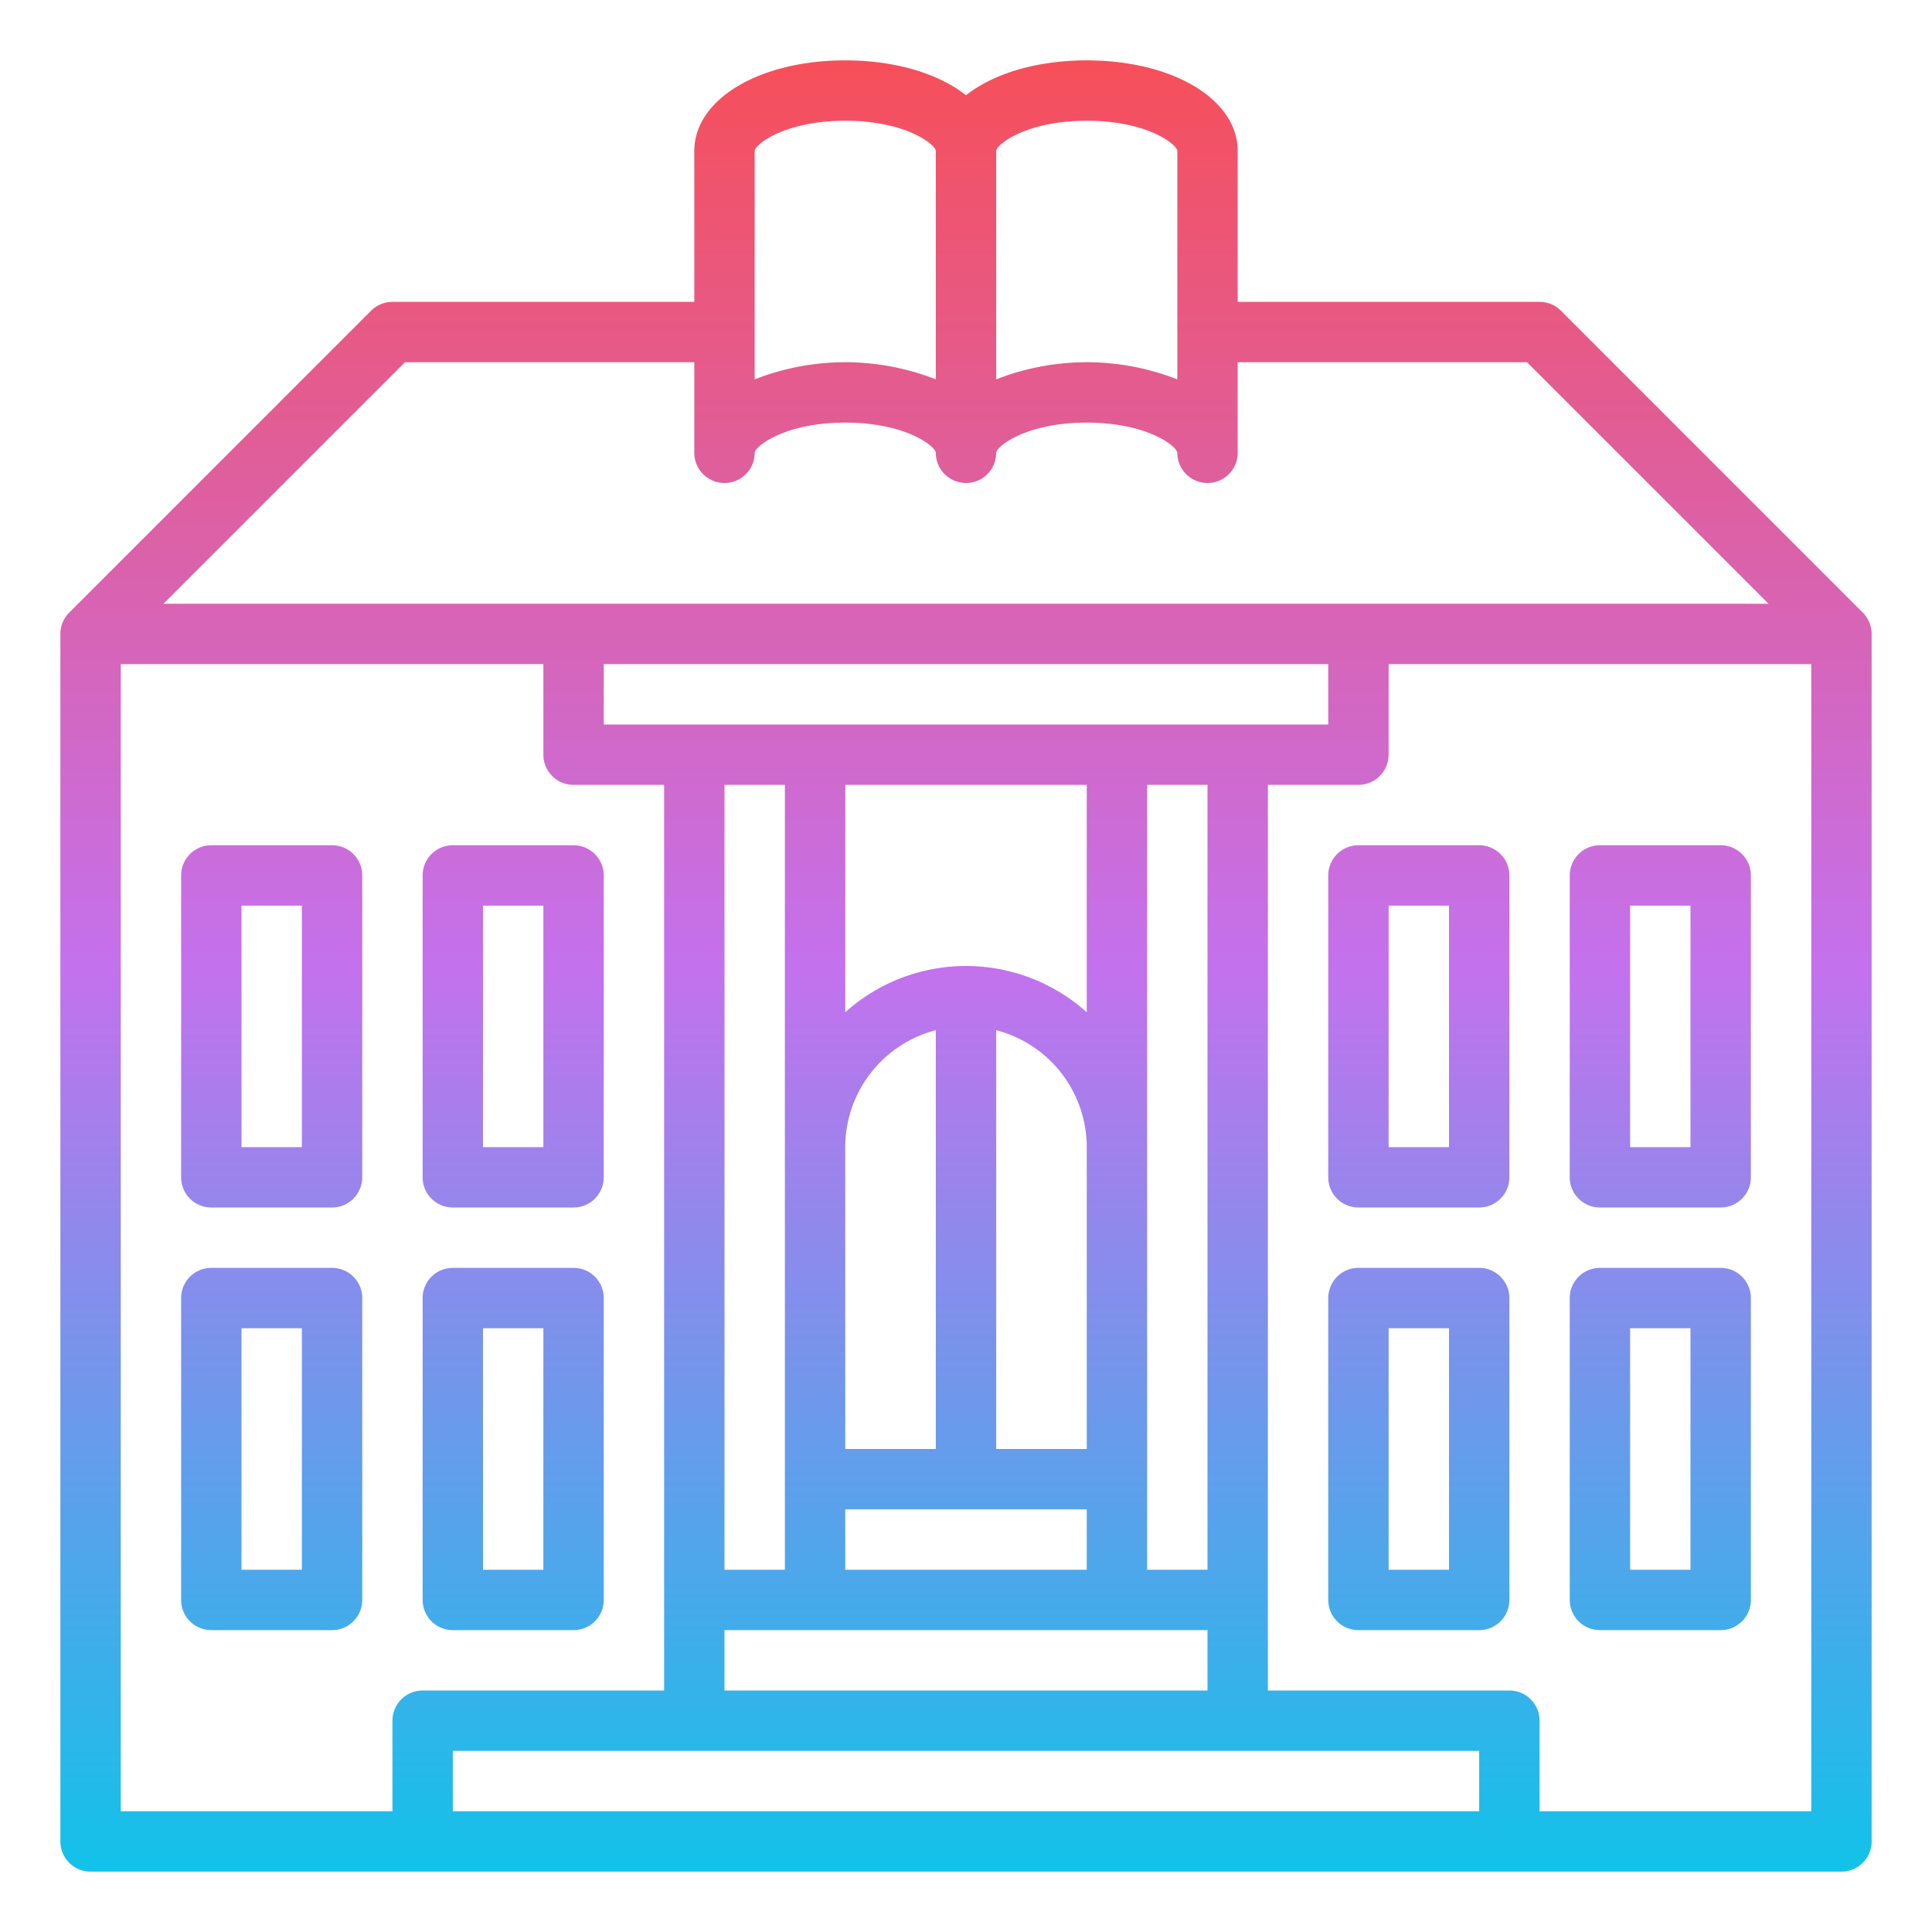 <svg id="Gradient" height="512" viewBox="0 0 512 512" width="512" xmlns="http://www.w3.org/2000/svg" xmlns:xlink="http://www.w3.org/1999/xlink"><linearGradient id="linear-gradient" gradientUnits="userSpaceOnUse" x1="256" x2="256" y1="496" y2="16"><stop offset="0" stop-color="#12c2e9"/><stop offset=".5" stop-color="#c471ed"/><stop offset="1" stop-color="#f64f59"/></linearGradient><path d="m493.657 162.343-80-80a8 8 0 0 0 -5.657-2.343h-80v-40c0-13.682-17.2-24-40-24-13.379 0-24.822 3.555-32 9.254-7.178-5.699-18.621-9.254-32-9.254-22.8 0-40 10.318-40 24v40h-80a8 8 0 0 0 -5.657 2.343l-80 80a8 8 0 0 0 -2.343 5.657v320a8 8 0 0 0 8 8h464a8 8 0 0 0 8-8v-320a8 8 0 0 0 -2.343-5.657zm-205.657-130.343c16.281 0 24 6.417 24 8v60.538a65.706 65.706 0 0 0 -48 0v-60.538c0-1.583 7.719-8 24-8zm-88 8c0-1.583 7.719-8 24-8s24 6.417 24 8v60.538a65.733 65.733 0 0 0 -48 0zm-92.687 56h76.687v24a8 8 0 0 0 16 0c0-1.583 7.719-8 24-8s24 6.417 24 8a8 8 0 0 0 16 0c0-1.583 7.719-8 24-8s24 6.417 24 8a8 8 0 0 0 16 0v-24h76.687l64 64h-425.374zm284.687 384h-272v-16h272zm-200-32v-16h128v16zm16-240v208h-16v-208zm16 208v-16h64v16zm24-32h-24v-80a32.056 32.056 0 0 1 24-30.987zm40 0h-24v-110.987a32.056 32.056 0 0 1 24 30.987zm0-115.739a47.889 47.889 0 0 0 -64 0v-60.261h64zm32 147.739h-16v-208h16zm-160-224v-16h192v16zm-128-16h112v24a8 8 0 0 0 8 8h24v240h-64a8 8 0 0 0 -8 8v24h-72zm376 304v-24a8 8 0 0 0 -8-8h-64v-240h24a8 8 0 0 0 8-8v-24h112v304zm-320-256h-32a8 8 0 0 0 -8 8v80a8 8 0 0 0 8 8h32a8 8 0 0 0 8-8v-80a8 8 0 0 0 -8-8zm-8 80h-16v-64h16zm40 16h32a8 8 0 0 0 8-8v-80a8 8 0 0 0 -8-8h-32a8 8 0 0 0 -8 8v80a8 8 0 0 0 8 8zm8-80h16v64h-16zm-8 192h32a8 8 0 0 0 8-8v-80a8 8 0 0 0 -8-8h-32a8 8 0 0 0 -8 8v80a8 8 0 0 0 8 8zm8-80h16v64h-16zm-40-16h-32a8 8 0 0 0 -8 8v80a8 8 0 0 0 8 8h32a8 8 0 0 0 8-8v-80a8 8 0 0 0 -8-8zm-8 80h-16v-64h16zm312-192h-32a8 8 0 0 0 -8 8v80a8 8 0 0 0 8 8h32a8 8 0 0 0 8-8v-80a8 8 0 0 0 -8-8zm-8 80h-16v-64h16zm72-80h-32a8 8 0 0 0 -8 8v80a8 8 0 0 0 8 8h32a8 8 0 0 0 8-8v-80a8 8 0 0 0 -8-8zm-8 80h-16v-64h16zm8 32h-32a8 8 0 0 0 -8 8v80a8 8 0 0 0 8 8h32a8 8 0 0 0 8-8v-80a8 8 0 0 0 -8-8zm-8 80h-16v-64h16zm-56-80h-32a8 8 0 0 0 -8 8v80a8 8 0 0 0 8 8h32a8 8 0 0 0 8-8v-80a8 8 0 0 0 -8-8zm-8 80h-16v-64h16z" fill="url(#linear-gradient)"/></svg>